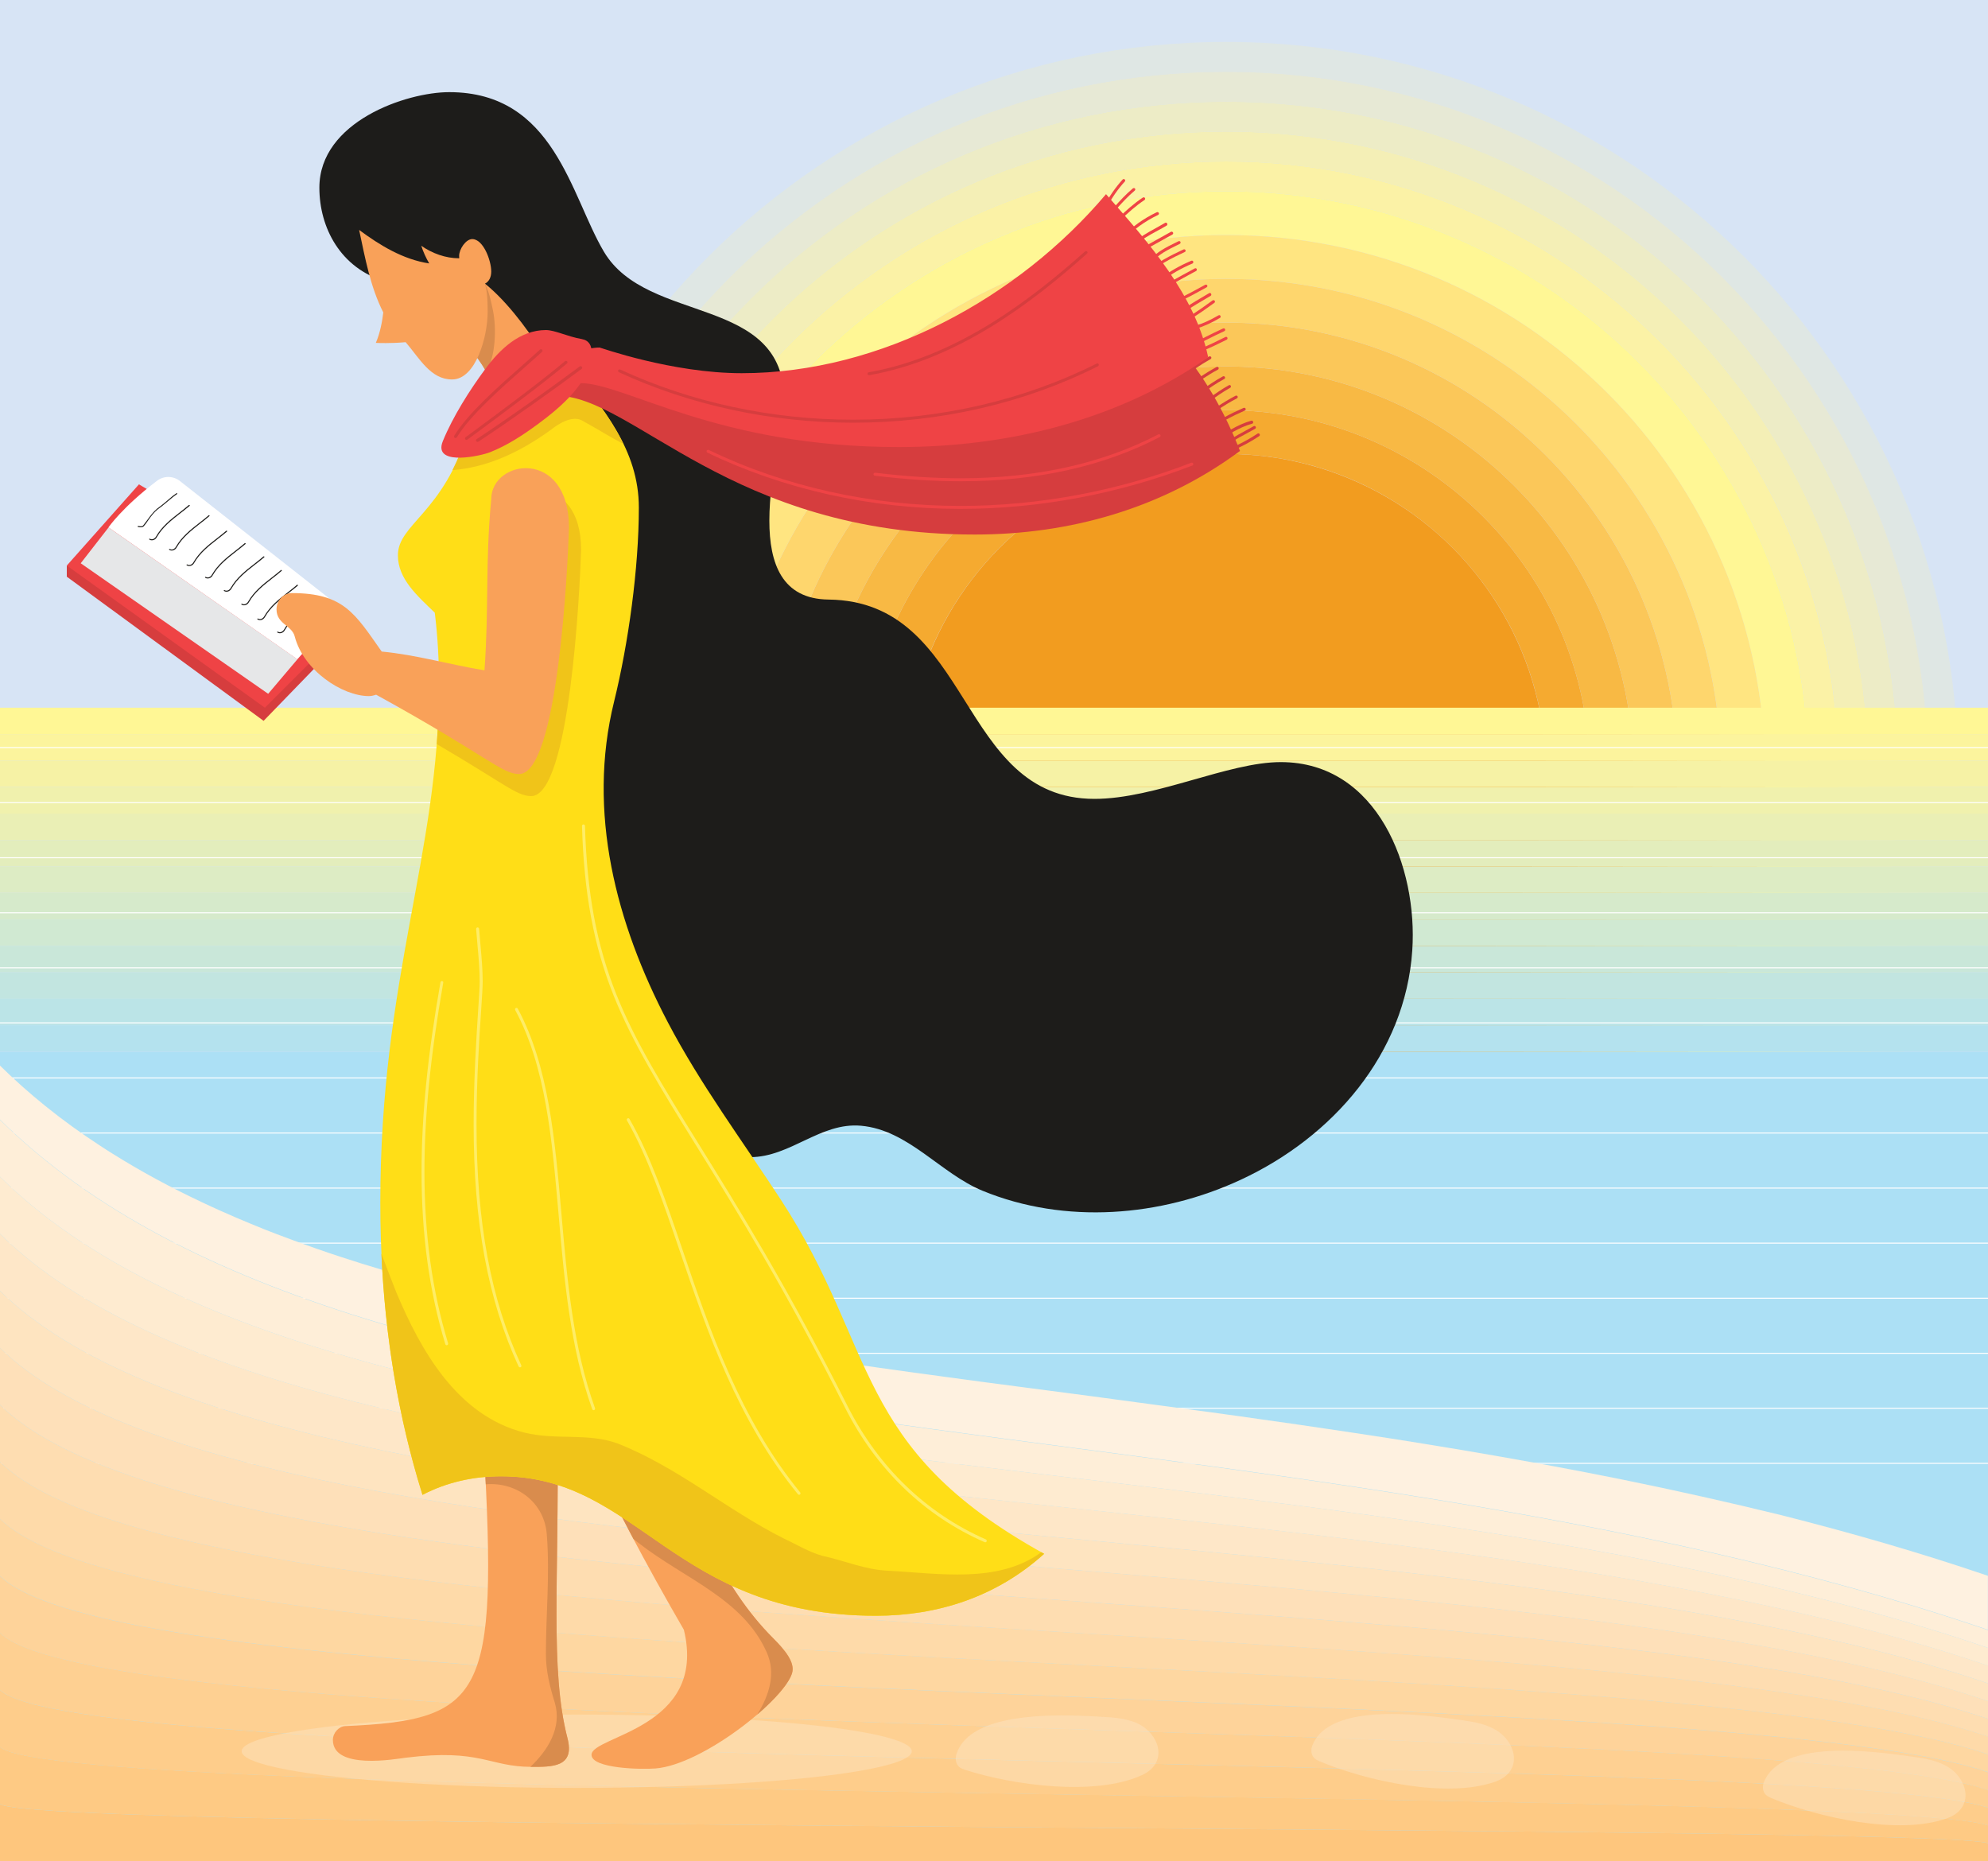 <?xml version="1.0" encoding="utf-8"?>
<!-- Generator: Adobe Illustrator 21.0.2, SVG Export Plug-In . SVG Version: 6.00 Build 0)  -->
<svg version="1.1" xmlns="http://www.w3.org/2000/svg" xmlns:xlink="http://www.w3.org/1999/xlink" x="0px" y="0px" width="2000px"
	 height="1872px" viewBox="0 0 2000 1872" enable-background="new 0 0 2000 1872" xml:space="preserve">
<g id="BG">
	<g>
		<g>
			<rect x="0" fill="#D7E4F5" width="2000" height="1872"/>
		</g>
		<g>
			<path fill="#D7E4F5" d="M1233.5,12.1C810.2,12.1,467,355.3,467,778.6s343.2,766.5,766.5,766.5S2000,1201.9,2000,778.6
				S1656.8,12.1,1233.5,12.1z M1233.5,1515.1c-406.7,0-736.4-329.7-736.4-736.4c0-406.7,329.7-736.4,736.4-736.4
				S1970,371.9,1970,778.6C1970,1185.3,1640.2,1515.1,1233.5,1515.1z"/>
			<path fill="#DFE7E4" d="M1233.5,42.2c-406.7,0-736.4,329.7-736.4,736.4c0,406.7,329.7,736.4,736.4,736.4S1970,1185.3,1970,778.6
				C1970,371.9,1640.2,42.2,1233.5,42.2z M1233.5,1485c-390.1,0-706.4-316.3-706.4-706.4c0-390.1,316.3-706.4,706.4-706.4
				s706.4,316.3,706.4,706.4C1939.9,1168.7,1623.6,1485,1233.5,1485z"/>
			<path fill="#E7E9D5" d="M527.1,778.6c0,390.1,316.3,706.4,706.4,706.4s706.4-316.3,706.4-706.4c0-390.1-316.3-706.4-706.4-706.4
				S527.1,388.5,527.1,778.6z M1909.9,778.6c0,373.5-302.8,676.3-676.3,676.3s-676.3-302.8-676.3-676.3S860,102.3,1233.5,102.3
				S1909.9,405.1,1909.9,778.6z"/>
			<path fill="#EDECC6" d="M557.2,778.6c0,373.5,302.8,676.3,676.3,676.3s676.3-302.8,676.3-676.3S1607,102.3,1233.5,102.3
				S557.2,405.1,557.2,778.6z M1879.8,778.6c0,356.9-289.4,646.3-646.3,646.3s-646.3-289.4-646.3-646.3s289.4-646.3,646.3-646.3
				S1879.8,421.7,1879.8,778.6z"/>
			<path fill="#F4EFB6" d="M587.2,778.6c0,356.9,289.4,646.3,646.3,646.3s646.3-289.4,646.3-646.3s-289.4-646.3-646.3-646.3
				S587.2,421.7,587.2,778.6z M1849.8,778.6c0,340.3-275.9,616.2-616.2,616.2S617.3,1119,617.3,778.6s275.9-616.2,616.2-616.2
				S1849.8,438.3,1849.8,778.6z"/>
			<path fill="#FBF2A6" d="M617.3,778.6c0,340.3,275.9,616.2,616.2,616.2s616.2-275.9,616.2-616.2s-275.9-616.2-616.2-616.2
				S617.3,438.3,617.3,778.6z M1819.7,778.6c0,323.7-262.4,586.2-586.2,586.2s-586.2-262.4-586.2-586.2s262.4-586.2,586.2-586.2
				S1819.7,454.9,1819.7,778.6z"/>
			<path fill="#FFF795" d="M647.3,778.6c0,323.7,262.4,586.2,586.2,586.2s586.2-262.4,586.2-586.2s-262.4-586.2-586.2-586.2
				S647.3,454.9,647.3,778.6z M1775.7,778.6c0,299.4-242.7,542.2-542.2,542.2S691.4,1078,691.4,778.6s242.7-542.2,542.2-542.2
				S1775.7,479.2,1775.7,778.6z"/>
			<path fill="#FFE581" d="M691.4,778.6c0,299.4,242.7,542.2,542.2,542.2s542.2-242.7,542.2-542.2s-242.7-542.2-542.2-542.2
				S691.4,479.2,691.4,778.6z M1731.6,778.6c0,275.1-223,498.1-498.1,498.1s-498.1-223-498.1-498.1s223-498.1,498.1-498.1
				S1731.6,503.5,1731.6,778.6z"/>
			<path fill="#FED66D" d="M735.4,778.6c0,275.1,223,498.1,498.1,498.1s498.1-223,498.1-498.1s-223-498.1-498.1-498.1
				S735.4,503.5,735.4,778.6z M1687.6,778.6c0,250.8-203.3,454.1-454.1,454.1s-454.1-203.3-454.1-454.1s203.3-454.1,454.1-454.1
				S1687.6,527.8,1687.6,778.6z"/>
			<path fill="#FBC759" d="M779.4,778.6c0,250.8,203.3,454.1,454.1,454.1s454.1-203.3,454.1-454.1s-203.3-454.1-454.1-454.1
				S779.4,527.8,779.4,778.6z M1643.5,778.6c0,226.5-183.6,410-410,410s-410-183.6-410-410s183.6-410,410-410
				S1643.5,552.2,1643.5,778.6z"/>
			<path fill="#F8B944" d="M823.5,778.6c0,226.5,183.6,410,410,410s410-183.6,410-410s-183.6-410-410-410S823.5,552.2,823.5,778.6z
				 M1599.5,778.6c0,202.1-163.9,366-366,366s-366-163.9-366-366s163.9-366,366-366S1599.5,576.5,1599.5,778.6z"/>
			<path fill="#F5AA30" d="M867.5,778.6c0,202.1,163.9,366,366,366s366-163.9,366-366s-163.9-366-366-366S867.5,576.5,867.5,778.6z
				 M1555.5,778.6c0,177.8-144.1,322-322,322s-322-144.1-322-322s144.1-322,322-322S1555.5,600.8,1555.5,778.6z"/>
			<circle fill="#F29C1F" cx="1233.5" cy="778.6" r="322"/>
		</g>
		<g>
			<rect x="0" y="711.9" fill="#FFF795" width="2000" height="26.6"/>
			<polygon fill="#FCF49D" points="0,752 0,765.1 2000,765.1 2000,752 2000,738.5 0,738.5 			"/>
			<rect x="0" y="765.1" fill="#F6F2A5" width="2000" height="26.6"/>
			<rect x="0" y="791.8" fill="#F0F1AD" width="2000" height="26.6"/>
			<polygon fill="#EAEFB5" points="0,838.2 0,845 2000,845 2000,838.2 2000,818.4 0,818.4 			"/>
			<rect x="0" y="845" fill="#E3EDBC" width="2000" height="26.6"/>
			<rect x="0" y="871.6" fill="#DDECC4" width="2000" height="26.6"/>
			<polygon fill="#D6EACB" points="0,924.3 0,924.9 2000,924.9 2000,924.3 2000,898.2 0,898.2 			"/>
			<rect x="0" y="924.9" fill="#D0E9D2" width="2000" height="26.6"/>
			<rect x="0" y="951.5" fill="#C9E7D9" width="2000" height="26.6"/>
			<rect x="0" y="978.1" fill="#C2E5E0" width="2000" height="26.6"/>
			<polygon fill="#BBE4E7" points="0,1010.5 0,1031.3 2000,1031.3 2000,1010.5 2000,1004.7 0,1004.7 			"/>
			<rect x="0" y="1031.3" fill="#B4E2EE" width="2000" height="26.6"/>
			<polygon fill="#ACE0F5" points="0,1096.6 0,1182.8 0,1268.9 0,1355.1 0,1441.2 0,1527.4 0,1613.5 0,1699.7 0,1785.8 0,1872 
				2000,1872 2000,1785.8 2000,1699.7 2000,1613.5 2000,1527.4 2000,1441.2 2000,1355.1 2000,1268.9 2000,1182.8 2000,1096.6 
				2000,1058 0,1058 			"/>
		</g>
		<g>
			<rect x="0" y="751.5" fill="#FFFFFF" width="2000" height="1"/>
			<rect x="0" y="806.9" fill="#FFFFFF" width="2000" height="1"/>
			<rect x="0" y="862.3" fill="#FFFFFF" width="2000" height="1"/>
			<rect x="0" y="917.7" fill="#FFFFFF" width="2000" height="1"/>
			<rect x="0" y="973" fill="#FFFFFF" width="2000" height="1"/>
			<rect x="0" y="1028.4" fill="#FFFFFF" width="2000" height="1"/>
			<rect x="0" y="1083.8" fill="#FFFFFF" width="2000" height="1"/>
			<rect x="0" y="1139.2" fill="#FFFFFF" width="2000" height="1"/>
			<rect x="0" y="1194.6" fill="#FFFFFF" width="2000" height="1"/>
			<rect x="0" y="1250" fill="#FFFFFF" width="2000" height="1"/>
			<rect x="0" y="1305.4" fill="#FFFFFF" width="2000" height="1"/>
			<rect x="0" y="1360.8" fill="#FFFFFF" width="2000" height="1"/>
			<rect x="0" y="1416.1" fill="#FFFFFF" width="2000" height="1"/>
			<rect x="0" y="1471.5" fill="#FFFFFF" width="2000" height="1"/>
		</g>
		<g>
			<path fill="#FEC67D" d="M0,1872h2000v-17.9c-55.7-19-1971.5-11.3-2000-39.5V1872z"/>
			<path fill="#FECA84" d="M0,1814.6c28.5,28.2,1944.3,20.5,2000,39.5v-17.9c-111.4-38-1943.1-22.6-2000-79V1814.6z"/>
			<path fill="#FECD8B" d="M0,1757.3c56.9,56.4,1888.6,41,2000,79v-17.9c-167.1-57-1914.6-33.9-2000-118.5V1757.3z"/>
			<path fill="#FED092" d="M0,1699.9c85.4,84.5,1832.9,61.5,2000,118.5c0,0,0,0,0,0v-17.9c-222.8-75.9-1886.2-45.2-2000-158V1699.9z
				"/>
			<path fill="#FED39A" d="M0,1642.6c113.8,112.7,1777.2,82,2000,158v-17.9c-278.5-94.9-1857.7-56.5-2000-197.4V1642.6z"/>
			<path fill="#FED7A1" d="M0,1585.2c142.3,140.9,1721.5,102.5,2000,197.4v-17.9c-334.2-113.9-1829.3-67.9-2000-236.9V1585.2z"/>
			<path fill="#FEDAA9" d="M0,1527.8c170.7,169.1,1665.8,123,2000,236.9v-17.9C1610.1,1614,199.2,1667.7,0,1470.5V1527.8z"/>
			<path fill="#FEDDB1" d="M868.3,1373.7c5.3,0.8,10.6,1.5,15.9,2.3C878.9,1375.2,873.6,1374.4,868.3,1373.7z"/>
			<path fill="#FEDDB1" d="M867.2,1373.5c0.4,0.1,0.8,0.1,1.1,0.2c-5.2-0.7-10.5-1.5-15.7-2.2
				C857.5,1372.1,862.3,1372.8,867.2,1373.5z"/>
			<path fill="#FEDDB1" d="M817.6,1366.3c5.2,0.8,10.4,1.5,15.6,2.3C828,1367.9,822.8,1367.1,817.6,1366.3z"/>
			<path fill="#FEDDB1" d="M816.4,1366.2c0.4,0.1,0.8,0.1,1.3,0.2c-5.2-0.8-10.4-1.5-15.5-2.3
				C806.9,1364.7,811.6,1365.4,816.4,1366.2z"/>
			<path fill="#FEDDB1" d="M716.8,1350.6c-7.1-1.2-14.2-2.4-21.2-3.6c1.6,0.3,3.3,0.6,4.9,0.8
				C705.9,1348.7,711.3,1349.7,716.8,1350.6z"/>
			<path fill="#FEDDB1" d="M691.7,1346.3c-7-1.2-13.9-2.4-20.8-3.6C677.8,1343.9,684.8,1345.1,691.7,1346.3z"/>
			<path fill="#FEDDB1" d="M695.6,1347c-1.3-0.2-2.6-0.4-3.8-0.7C693,1346.5,694.3,1346.8,695.6,1347z"/>
			<path fill="#FEDDB1" d="M1217.9,1420.7c-6-0.8-11.9-1.6-17.9-2.4c-6-0.8-11.9-1.6-17.9-2.4
				C1194.1,1417.5,1206,1419.1,1217.9,1420.7z"/>
			<path fill="#FEDDB1" d="M1521.5,1467.4c-5.1-0.9-10.2-1.8-15.3-2.7c-6-1-12-2.1-18-3.1
				C1499.3,1463.5,1510.4,1465.4,1521.5,1467.4z"/>
			<path fill="#FEDDB1" d="M1343.8,1438.6c-10.9-1.6-21.8-3.2-32.6-4.8C1322,1435.4,1332.9,1437,1343.8,1438.6z"/>
			<path fill="#FEDDB1" d="M1289.8,1430.7c7.1,1,14.3,2,21.4,3.1c-1.1-0.2-2.3-0.3-3.4-0.5
				C1301.8,1432.5,1295.8,1431.6,1289.8,1430.7z"/>
			<path fill="#FEDDB1" d="M0,1470.5c199.2,197.3,1610.1,143.5,2000,276.4V1729c-445.6-151.9-1772.4-90.5-2000-315.9V1470.5z"/>
			<path fill="#FEDDB1" d="M742.3,1354.7c-1.3-0.2-2.7-0.4-4-0.6C739.7,1354.3,741,1354.5,742.3,1354.7z"/>
			<path fill="#FEDDB1" d="M742.3,1354.7c7.1,1.1,14.2,2.3,21.3,3.4C756.5,1357,749.4,1355.9,742.3,1354.7z"/>
			<path fill="#FEDDB1" d="M733.2,1353.2c1.7,0.3,3.4,0.6,5.2,0.8c-7.2-1.2-14.4-2.3-21.6-3.5
				C722.3,1351.5,727.7,1352.4,733.2,1353.2z"/>
			<path fill="#FEDDB1" d="M933.4,1382.8c-9.9-1.4-19.8-2.7-29.7-4.1c4.9,0.7,9.9,1.4,14.8,2
				C923.5,1381.4,928.4,1382.1,933.4,1382.8z"/>
			<path fill="#FEDDB1" d="M1022.8,1394.7c-11.7-1.5-23.3-3.1-35-4.6C999.5,1391.6,1011.1,1393.2,1022.8,1394.7z"/>
			<path fill="#FEDDB1" d="M1128.7,1408.7c-5.9-0.8-11.8-1.6-17.8-2.4c-5.2-0.7-10.4-1.4-15.6-2.1
				C1106.4,1405.8,1117.6,1407.2,1128.7,1408.7z"/>
			<path fill="#FEDDB1" d="M1182.2,1415.9c-6-0.8-11.9-1.6-17.8-2.4c-5.9-0.8-11.9-1.6-17.8-2.4
				C1158.4,1412.7,1170.3,1414.3,1182.2,1415.9z"/>
			<path fill="#FEDDB1" d="M113.4,1160.8c-4.4-2.7-8.7-5.5-13.1-8.4C104.7,1155.3,109,1158.1,113.4,1160.8z"/>
			<path fill="#FEDDB1" d="M246.4,1228.8c-5.5-2.3-10.9-4.6-16.2-6.9C235.6,1224.2,241,1226.5,246.4,1228.8z"/>
			<path fill="#FEDDB1" d="M545.6,1318.3c9.1,2,18.3,3.9,27.6,5.8C563.9,1322.2,554.8,1320.3,545.6,1318.3z"/>
			<path fill="#FEDDB1" d="M768.8,1358.9c9.4,1.5,18.8,2.9,28.2,4.3C787.6,1361.8,778.2,1360.4,768.8,1358.9z"/>
			<path fill="#FEDDB1" d="M456.1,1297.3c12.3,3.1,24.6,6.2,37.1,9.2C480.8,1303.5,468.4,1300.4,456.1,1297.3z"/>
			<path fill="#FEDDB1" d="M277.7,1241.3c5.4,2.1,10.8,4.1,16.3,6.1C288.6,1245.4,283.1,1243.4,277.7,1241.3z"/>
			<path fill="#FEDDB1" d="M203.5,1209.7c6.2,2.9,12.4,5.8,18.7,8.6C215.9,1215.5,209.7,1212.6,203.5,1209.7z"/>
			<path fill="#FEDDB1" d="M362.4,1270.7c-6.3-2-12.5-4-18.7-6C349.8,1266.8,356.1,1268.7,362.4,1270.7z"/>
			<path fill="#FEDDB1" d="M413,1285.7c11.7,3.3,23.6,6.5,35.6,9.6C436.6,1292.2,424.7,1289,413,1285.7z"/>
			<path fill="#FEDDB1" d="M591.9,1327.9c13.6,2.7,27.4,5.4,41.2,8C619.2,1333.3,605.5,1330.6,591.9,1327.9z"/>
			<path fill="#FEE0B9" d="M0,1413.1c227.6,225.4,1554.4,164,2000,315.9v-17.9C1498.7,1540.3,256.1,1609.4,0,1355.8V1413.1z"/>
			<path fill="#FEE4C0" d="M0,1355.8c256.1,253.6,1498.7,184.5,2000,355.4v-17.9C1443,1503.4,284.5,1580.2,0,1298.4V1355.8z"/>
			<path fill="#FEE7C8" d="M0,1298.4c284.5,281.8,1443,205,2000,394.9v-17.9C1387.3,1466.6,313,1551,0,1241.1V1298.4z"/>
			<path fill="#FEEBD0" d="M1521.6,1467.4c6.9,1.2,13.8,2.5,20.6,3.7C1535.4,1469.8,1528.5,1468.6,1521.6,1467.4z"/>
			<path fill="#FEEBD0" d="M1506.2,1464.7c5.1,0.9,10.3,1.8,15.4,2.7c0,0,0,0-0.1,0C1516.4,1466.5,1511.3,1465.6,1506.2,1464.7z"/>
			<path fill="#FEEBD0" d="M1253.8,1425.7c7.9,1.1,15.8,2.2,23.7,3.3c-1.9-0.3-3.8-0.5-5.8-0.8
				C1265.8,1427.3,1259.8,1426.5,1253.8,1425.7z"/>
			<path fill="#FEEBD0" d="M1307.8,1433.3c-6-0.9-12-1.7-18-2.6c-2-0.3-4-0.6-6-0.8C1291.8,1431,1299.8,1432.2,1307.8,1433.3z"/>
			<path fill="#FEEBD0" d="M1283.8,1429.9c-2.1-0.3-4.2-0.6-6.3-0.9C1279.6,1429.3,1281.7,1429.6,1283.8,1429.9z"/>
			<path fill="#FEEBD0" d="M1892.7,1551.6c-2.2-0.6-4.4-1.3-6.5-1.9C1888.4,1550.4,1890.5,1551,1892.7,1551.6z"/>
			<path fill="#FEEBD0" d="M1912.2,1557.4c-2.2-0.6-4.3-1.3-6.5-1.9C1907.9,1556.1,1910,1556.7,1912.2,1557.4z"/>
			<path fill="#FEEBD0" d="M1905.7,1555.4c-2.2-0.6-4.3-1.3-6.5-1.9C1901.4,1554.2,1903.5,1554.8,1905.7,1555.4z"/>
			<path fill="#FEEBD0" d="M1935.8,1564.6c-6.4-2-12.9-3.9-19.3-5.9C1923,1560.6,1929.4,1562.6,1935.8,1564.6z"/>
			<path fill="#FEEBD0" d="M1899.2,1553.5c-2.2-0.6-4.3-1.3-6.5-1.9C1894.9,1552.3,1897,1552.9,1899.2,1553.5z"/>
			<path fill="#FEEBD0" d="M1980.9,1579c6.4,2.1,12.8,4.2,19.1,6.4C1993.6,1583.2,1987.3,1581.1,1980.9,1579z"/>
			<path fill="#FEEBD0" d="M1980.9,1579c-1.2-0.4-2.4-0.8-3.6-1.2C1978.5,1578.2,1979.7,1578.6,1980.9,1579z"/>
			<path fill="#FEEBD0" d="M1936,1564.6c0,0-0.1,0-0.1,0C1935.9,1564.6,1935.9,1564.6,1936,1564.6z"/>
			<path fill="#FEEBD0" d="M1977.3,1577.8c-6.2-2-12.3-4-18.5-6C1965,1573.8,1971.1,1575.8,1977.3,1577.8z"/>
			<path fill="#FEEBD0" d="M1958.8,1571.8c-1.2-0.4-2.4-0.8-3.6-1.1C1956.4,1571,1957.6,1571.4,1958.8,1571.8z"/>
			<path fill="#FEEBD0" d="M1955.2,1570.6c-6.4-2-12.8-4.1-19.2-6C1942.4,1566.6,1948.8,1568.6,1955.2,1570.6z"/>
			<path fill="#FEEBD0" d="M1844.9,1538.2c-0.1,0-0.2-0.1-0.3-0.1C1844.8,1538.2,1844.9,1538.2,1844.9,1538.2z"/>
			<path fill="#FEEBD0" d="M1807.9,1528.5c-5.3-1.4-10.5-2.7-15.8-4C1797.4,1525.8,1802.7,1527.1,1807.9,1528.5z"/>
			<path fill="#FEEBD0" d="M1824.3,1532.7c-3.9-1-7.7-2-11.6-3C1816.6,1530.7,1820.4,1531.7,1824.3,1532.7z"/>
			<path fill="#FEEBD0" d="M1812.7,1529.7c-1.6-0.4-3.2-0.8-4.8-1.2C1809.5,1528.9,1811.1,1529.3,1812.7,1529.7z"/>
			<path fill="#FEEBD0" d="M1912.2,1557.4c1.4,0.4,2.9,0.9,4.3,1.3c-0.7-0.2-1.4-0.4-2.2-0.7
				C1913.6,1557.8,1912.9,1557.6,1912.2,1557.4z"/>
			<path fill="#FEEBD0" d="M1860.5,1542.5c2.1,0.6,4.1,1.1,6.2,1.7c-1.5-0.4-2.9-0.8-4.4-1.2
				C1861.7,1542.8,1861.1,1542.7,1860.5,1542.5z"/>
			<path fill="#FEEBD0" d="M1829.1,1534c-1.6-0.4-3.2-0.8-4.8-1.3C1825.9,1533.1,1827.5,1533.6,1829.1,1534z"/>
			<path fill="#FEEBD0" d="M1873.1,1546c-2.1-0.6-4.3-1.2-6.4-1.8C1868.8,1544.8,1871,1545.4,1873.1,1546z"/>
			<path fill="#FEEBD0" d="M1886.2,1549.7c-2.1-0.6-4.3-1.2-6.4-1.8C1881.9,1548.5,1884,1549.1,1886.2,1549.7z"/>
			<path fill="#FEEBD0" d="M1879.7,1547.9c-2.2-0.6-4.4-1.3-6.6-1.9C1875.3,1546.6,1877.5,1547.3,1879.7,1547.9z"/>
			<path fill="#FEEBD0" d="M1860.5,1542.5c-5.2-1.4-10.4-2.9-15.5-4.3C1850.1,1539.6,1855.3,1541.1,1860.5,1542.5z"/>
			<path fill="#FEEBD0" d="M1844.7,1538.1c-5.2-1.4-10.4-2.8-15.6-4.2C1834.3,1535.4,1839.5,1536.7,1844.7,1538.1z"/>
			<path fill="#FEEBD0" d="M918.5,1380.7c-4.9-0.7-9.9-1.4-14.8-2c-6.5-0.9-13-1.8-19.5-2.7C895.6,1377.5,907.1,1379.1,918.5,1380.7
				z"/>
			<path fill="#FEEBD0" d="M0,1241.1c313,310,1387.3,225.5,2000,434.4v-17.9C1331.6,1429.7,341.4,1521.8,0,1183.7V1241.1z"/>
			<path fill="#FEEBD0" d="M1200,1418.3c-6-0.8-11.9-1.6-17.9-2.4c-6-0.8-11.9-1.6-17.8-2.4
				C1176.2,1415.1,1188.1,1416.7,1200,1418.3z"/>
			<path fill="#FEEBD0" d="M1253.8,1425.7c-12-1.7-23.9-3.3-35.9-5C1229.9,1422.4,1241.8,1424,1253.8,1425.7z"/>
			<path fill="#FEEBD0" d="M1632.1,1488.3c-23.9-4.8-47.8-9.5-71.8-13.9C1584.2,1478.8,1608.2,1483.5,1632.1,1488.3z"/>
			<path fill="#FEEBD0" d="M1506.2,1464.7c-6-1-12-2.1-18-3.1c-6-1-12-2-18-3.1C1482.2,1460.5,1494.2,1462.6,1506.2,1464.7z"/>
			<path fill="#FEEBD0" d="M1716.4,1506.4c-2.7-0.6-5.3-1.2-8-1.8C1711.1,1505.2,1713.7,1505.8,1716.4,1506.4z"/>
			<path fill="#FEEBD0" d="M1754.4,1515.2c-2.4-0.6-4.9-1.1-7.3-1.7C1749.5,1514.1,1751.9,1514.6,1754.4,1515.2z"/>
			<path fill="#FEEBD0" d="M1735.4,1510.7c-2.6-0.6-5.2-1.2-7.8-1.8C1730.2,1509.5,1732.8,1510.1,1735.4,1510.7z"/>
			<path fill="#FEEBD0" d="M1747.1,1513.5c-3.9-0.9-7.8-1.8-11.7-2.7C1739.3,1511.6,1743.2,1512.6,1747.1,1513.5z"/>
			<path fill="#FEEBD0" d="M1767.2,1518.3c-4.3-1-8.6-2.1-12.9-3.1C1758.7,1516.2,1762.9,1517.3,1767.2,1518.3z"/>
			<path fill="#FEEBD0" d="M1773.3,1519.8c6.3,1.5,12.6,3.1,18.9,4.7C1785.9,1522.9,1779.6,1521.3,1773.3,1519.8z"/>
			<path fill="#FEEBD0" d="M1773.3,1519.8c-2-0.5-4-1-6.1-1.5C1769.2,1518.8,1771.3,1519.3,1773.3,1519.8z"/>
			<path fill="#FEEBD0" d="M1681.2,1498.6c-5.9-1.3-11.9-2.6-17.9-3.8C1669.3,1496,1675.2,1497.3,1681.2,1498.6z"/>
			<path fill="#FEEBD0" d="M1681.2,1498.6c2.7,0.6,5.5,1.2,8.2,1.8c-1.2-0.3-2.4-0.5-3.7-0.8
				C1684.2,1499.2,1682.7,1498.9,1681.2,1498.6z"/>
			<path fill="#FEEBD0" d="M1716.4,1506.4c3.7,0.8,7.5,1.7,11.2,2.6c-2.1-0.5-4.2-1-6.3-1.5
				C1719.7,1507.1,1718,1506.8,1716.4,1506.4z"/>
			<path fill="#FEEBD0" d="M1708.4,1504.6c-3.8-0.8-7.5-1.7-11.3-2.5C1700.9,1502.9,1704.7,1503.7,1708.4,1504.6z"/>
			<path fill="#FEEBD0" d="M1656.2,1493.3c-8-1.7-16.1-3.3-24.2-5C1640.1,1489.9,1648.2,1491.6,1656.2,1493.3z"/>
			<path fill="#FEEBD0" d="M1663.3,1494.8c-2.4-0.5-4.7-1-7.1-1.5C1658.6,1493.8,1660.9,1494.3,1663.3,1494.8z"/>
			<path fill="#FEEBD0" d="M1697.1,1502.1c-2.6-0.6-5.2-1.1-7.7-1.7C1692,1500.9,1694.5,1501.5,1697.1,1502.1z"/>
			<path fill="#FEEBD0" d="M1446,1454.5c-2-0.3-4-0.7-6-1C1442,1453.9,1444,1454.2,1446,1454.5z"/>
			<path fill="#FEEBD0" d="M1446,1454.5c8,1.3,16.1,2.6,24.1,4C1462.1,1457.2,1454,1455.8,1446,1454.5z"/>
			<path fill="#FEEBD0" d="M1416,1449.7c8,1.3,16,2.6,24,3.9c-14-2.3-28-4.5-42.1-6.7C1403.9,1447.8,1410,1448.7,1416,1449.7z"/>
			<path fill="#FEEBD0" d="M1057.9,1399.4c-11.7-1.5-23.5-3.1-35.1-4.6C1034.5,1396.3,1046.2,1397.8,1057.9,1399.4z"/>
			<path fill="#FEEED8" d="M0,1183.7c341.4,338.1,1331.6,246,2000,473.9v-17.9c-724.1-246.8-1630.1-147-2000-513.3V1183.7z"/>
			<path fill="#FEF1E0" d="M1632.1,1488.3c-23.9-4.8-47.8-9.5-71.8-13.9c-6-1.1-12-2.2-18-3.3c-12-2.2-24-4.3-36-6.4
				c-12-2.1-24-4.1-36.1-6.2c-24.1-4-48.1-7.9-72.2-11.7c-12-1.9-24.1-3.7-36.1-5.5c-6-0.9-12-1.8-18-2.7c-12-1.8-24-3.5-36-5.3
				c-18-2.6-36-5.2-54-7.7c-12-1.7-23.9-3.3-35.9-5c-6-0.8-11.9-1.6-17.9-2.4c-11.9-1.6-23.8-3.2-35.7-4.8
				c-5.9-0.8-11.9-1.6-17.8-2.4c-5.9-0.8-11.9-1.6-17.8-2.4c-5.9-0.8-11.8-1.6-17.8-2.4c-5.2-0.7-10.4-1.4-15.6-2.1
				c-12.5-1.6-25-3.3-37.4-4.9c-11.7-1.5-23.5-3.1-35.1-4.6c-11.7-1.5-23.3-3.1-35-4.6c-11.6-1.6-23.2-3.1-34.8-4.7
				c-6.6-0.9-13.1-1.8-19.7-2.7c-5-0.7-9.9-1.4-14.9-2c-11.5-1.6-22.9-3.2-34.3-4.8c-10.6-1.5-21.1-3-31.6-4.5
				c-6.5-0.9-12.9-1.9-19.4-2.8c-10.4-1.5-20.8-3.1-31.1-4.6c-1.7-0.3-3.4-0.5-5.1-0.8c-9.4-1.4-18.9-2.9-28.2-4.3
				c-1.7-0.3-3.5-0.5-5.2-0.8c-15.7-2.5-31.3-5-46.8-7.5c-15.4-2.6-30.7-5.2-45.9-7.8c-12.7-2.2-25.3-4.5-37.8-6.9
				c-13.9-2.6-27.6-5.2-41.2-8c-6.2-1.2-12.5-2.5-18.7-3.8c-9.2-1.9-18.4-3.8-27.6-5.8c-17.7-3.8-35.1-7.8-52.3-11.9
				c-12.5-3-24.9-6-37.1-9.2c-2.5-0.6-5-1.3-7.6-1.9c-12-3.1-23.8-6.3-35.6-9.6c-17.1-4.8-34-9.8-50.6-15c-6.3-2-12.5-4-18.7-6
				c-16.9-5.5-33.4-11.3-49.6-17.3c-5.5-2-10.9-4.1-16.3-6.1c-7.8-3-15.5-6-23.1-9.2c-11-4.5-21.8-9.1-32.5-13.9
				c-6.3-2.8-12.5-5.7-18.7-8.6c-31.7-14.9-61.8-31.2-90.1-48.9c-4.4-2.7-8.7-5.5-13.1-8.4c-19.1-12.5-37.3-25.6-54.6-39.6
				c-16-12.9-31.3-26.5-45.8-40.8v54.3c369.9,366.3,1275.9,266.5,2000,513.3v-54.3c-67.9-23.1-137.4-43.2-207.9-61
				C1739.3,1511.2,1685.8,1499.2,1632.1,1488.3z"/>
		</g>
		<g>
			<g opacity="0.44">
				<ellipse fill="#FDE5C6" cx="580.2" cy="1761.6" rx="337.1" ry="36.9"/>
			</g>
			<g opacity="0.44">
				<path fill="#FDE5C6" d="M1111,1727.1c-7-0.4-16.3-1-26.8-1.3c-44.1-1.3-110.3,1.7-122,38.7c-1.4,4.4-0.8,9.8,2.7,12.8
					c1.7,1.5,3.9,2.3,6,3c48,15.5,131,26.9,178,5.3c27.7-12.7,17.3-43.2-6.8-53C1132.2,1728.7,1121.5,1727.7,1111,1727.1z"/>
			</g>
			<g opacity="0.44">
				<path fill="#FDE5C6" d="M1471.9,1730.5c-6.9-1-16.1-2.3-26.6-3.5c-43.8-5-110-7.6-124.9,28.3c-1.8,4.3-1.6,9.7,1.6,13
					c1.6,1.6,3.7,2.6,5.7,3.5c46.5,19.5,128.3,37.8,176.9,20.3c28.7-10.4,20.9-41.6-2.3-53.3
					C1492.9,1733.9,1482.4,1732,1471.9,1730.5z"/>
			</g>
			<g opacity="0.44">
				<path fill="#FDE5C6" d="M1926.2,1767.4c-6.9-1-16.1-2.3-26.6-3.5c-43.8-5-110-7.6-124.9,28.3c-1.8,4.3-1.6,9.7,1.6,13
					c1.6,1.6,3.7,2.6,5.7,3.5c46.5,19.5,128.3,37.8,176.9,20.3c28.7-10.4,20.9-41.6-2.3-53.3
					C1947.3,1770.8,1936.7,1768.9,1926.2,1767.4z"/>
			</g>
		</g>
	</g>
</g>
<g id="bookworm">
	<g>
		<g>
			<g>
				<path fill="#1D1C1A" d="M514.5,767.2c0,272.1,173.8,396.8,240.1,396.8c40.7,0,70.6-35.3,111.7-31.6c47.7,4.3,79.8,48,122.2,65.4
					c83,34.1,179.3,26.3,259.8-11.1c92.4-42.9,165.5-126.5,172.5-230.7c5.6-83-34.7-189.4-132.3-189.4c-52.9,0-126.3,37-187.4,37
					c-138.2,0-122-198.9-267.6-200.5c-46.8-0.5-59.5-36.3-59.5-79.3c0-48.3,15.1-98.7,15.1-120.5c0-107.7-137.7-76-181.6-150.2
					C574,196.6,557.8,92.7,451.9,92.7c-43.1,0-130.6,29.6-130.6,96.1c0,40.3,21.3,81,66.1,94.2C532,325.6,538.4,448,519.7,578.7
					C510.7,641.9,514.5,708,514.5,767.2z"/>
			</g>
		</g>
		<g>
			<g>
				<path fill="#1D1C1A" d="M927.3,1061c0.3-1,0.4-2,0.5-3C927.7,1059,927.5,1060,927.3,1061z"/>
			</g>
		</g>
		<g>
			<g>
				<path fill="#F9A159" d="M472,350.4c12.5,12.9,21.7,29.9,27.2,47.1c14.3-15.7,30-29.9,45.1-44.7c-14.9-23.8-37.5-53.5-59.8-70.1
					C481.8,301.9,476.5,331.3,472,350.4z"/>
			</g>
		</g>
		<g>
			<g>
				<path fill="#D98C4D" d="M484.5,282.6c-2.8,19.3-8,48.7-12.5,67.8c6.8,7,12.5,15.1,17.3,23.8c9.4-16.1,10.2-44.1,6.7-61.6
					c-3.4-17.1-5.8-22.6-8.2-27.3c0,0,0.1-0.1,0.1-0.1C486.8,284.4,485.7,283.5,484.5,282.6z"/>
			</g>
		</g>
		<g>
			<g>
				<path fill="#F9A159" d="M494.2,273.1c0-11.1-8-32.6-19.1-32.6c-6.5,0-13.2,10.2-13.2,16.9c0,0.8,0,1.6,0.1,2.4
					c-0.1,0-0.1,0-0.2,0c-13.5,0-27-4.9-38-12.6c2,6.2,4.7,12.1,8,17.8c-26.3-4-49.4-18.1-70.5-33.7c6,28.2,11.3,57.4,24.3,83
					c-1,8.5-3.1,20.5-7.5,30.6c3.1,0.2,6.7,0.2,10.4,0.2c3.8,0,12.5-0.2,19.6-0.9c14.3,16.7,25.2,37.5,46.7,37.5
					c24,0,35.8-43.2,35.8-67.9c0-17.4-1.3-23.3-2.8-28.4C491.7,283.4,494.2,279.3,494.2,273.1z"/>
			</g>
		</g>
		<g>
			<g>
				<path fill="#F9A159" d="M595.1,1765.2c0,13.9,50.5,14.9,64.5,13.7c47.5-3.9,129.7-69.3,137.3-96.1c2.9-10.4-6.6-22.4-19-34.8
					c-53.2-53.2-76.3-121.6-108.9-185l-82-16.9c28,62.2,63,127.7,101,193.3C712.1,1738.8,595.1,1745.9,595.1,1765.2z"/>
			</g>
		</g>
		<g>
			<g>
				<path fill="#D98C4D" d="M796.9,1682.8c2.9-10.4-6.6-22.4-19-34.8c-53.2-53.2-76.3-121.6-108.9-185l-82-16.9
					c15,33.2,31.9,67.4,50.3,102c1.6,1.3,3.3,2.6,5,3.9c46,36,105,56,129,110c9.6,21.2,2.6,43.2-9.5,62.7
					C780.3,1708.8,794,1693,796.9,1682.8z"/>
			</g>
		</g>
		<g>
			<g>
				<path fill="#F9A159" d="M347.3,1736.3c-6.5,0.3-12.4,6.8-12.4,13.9c0,30.5,63,19.2,73.3,17.9c75.4-9.4,83.9,9.2,126.3,9.2
					c21,0,44,0.5,36.4-28.8c-17.9-69.4-8.2-160.9-10.1-303.9l-74,11.6C500.8,1706.7,486.9,1730.2,347.3,1736.3z"/>
			</g>
		</g>
		<g>
			<g>
				<path fill="#D98C4D" d="M533.6,1777.3c0.3,0,0.6,0,0.9,0c21,0,44,0.5,36.4-28.8c-17.9-69.4-8.2-160.9-10.1-303.9l-74,11.6
					c0.7,12.9,1.4,25.2,1.9,36.9c31.2-2.7,59.7,18.5,61.5,51.8c3,40-1,79-1,119c0,17,4,33,9,49
					C565.5,1738,551.1,1760.7,533.6,1777.3z"/>
			</g>
		</g>
		<g>
			<g>
				<path fill="#FFDE17" d="M425.1,1503.7c24.4-12.8,51.6-18.7,79-18.7c138.7,0,173.3,140.3,377.3,140.3
					c61.6,0,120.8-18.7,169.1-62.3c-193.5-106.8-166.8-206.1-265-356.3c-38.6-59.1-80.9-115.9-113.7-178.5
					c-52-99.2-81.5-211.3-54-322.5c14.4-58.5,24.9-134.3,24.9-195.1c0-58-35.7-99.9-73.1-146c-34.4,30.4-71.6,60.3-116.1,74.5
					l17.3-4.7c-24.8,81.8-70.5,92.7-70.5,124.2c0,23.8,19.6,40.8,37.1,57.7c3,24.5,4.3,48.9,4.3,73.1c0,169.6-59.1,294.9-59.1,520.5
					C382.6,1309.9,395.3,1408.6,425.1,1503.7z"/>
			</g>
		</g>
		<g>
			<g>
				<path fill="#F0C419" d="M553.3,433c10-8,24-16,34-9c13.1,7.1,26.3,15.5,39.9,22.6c-13.9-28.7-35.5-54.7-57.8-82.1
					c-34.4,30.4-71.6,60.3-116.1,74.5l17.3-4.7c-4.6,15.1-9.9,27.7-15.4,38.6C490.3,470.2,523.2,454.7,553.3,433z"/>
			</g>
		</g>
		<g>
			<g>
				<path fill="#F0C419" d="M893.3,1580c-23-1-43-10-66-15c-14-4-25-11-38-17c-58-29-107-72-168-96c-30-11-62-3-94-11
					c-67-17-104-82-129-142c-5-12.9-10-25.4-14.6-37.9c3.7,82.5,16.7,163.8,41.3,242.6c24.4-12.8,51.6-18.7,79-18.7
					c138.7,0,173.3,140.3,377.3,140.3c61.6,0,120.8-18.7,169.1-62.3c-1-0.5-1.9-1-2.8-1.6C1004.1,1593.2,944.8,1582.7,893.3,1580z"
					/>
			</g>
		</g>
		<g>
			<g>
				<path fill="#D63D3E" d="M573.7,373c-9.7,0-19.3,1.3-29.1,3.1c-2.8,7.9-4.4,15.9-5.1,23.8c6.6-1.3,13.2-1.9,19.9-1.9
					c77.8,0,174.8,139.7,421.2,139.7c95.3,0,188.4-26,266.9-84.1c-15.4-39.2-36.6-77.2-65-108.4c-99.4,46.9-206.5,66.6-315.3,66.6
					C709.1,411.8,604,373,573.7,373z"/>
			</g>
		</g>
		<g>
			<g>
				<g>
					<path fill="#D63D3E" d="M1210.3,348.4c-11.7,6-22.4,12.7-31.9,19.9c-0.7,0.5-0.8,1.4-0.3,2.1c0.3,0.4,0.7,0.6,1.2,0.6
						c0.3,0,0.6-0.1,0.9-0.3c9.3-7.1,19.9-13.7,31.4-19.7c0.7-0.4,1-1.3,0.6-2C1211.9,348.3,1211,348,1210.3,348.4z"/>
				</g>
			</g>
			<g>
				<g>
					<path fill="#D63D3E" d="M1216.4,358.6c-10.7,6-20.7,12.8-29.6,20.2c-0.6,0.5-0.7,1.5-0.2,2.1c0.3,0.4,0.7,0.5,1.2,0.5
						c0.3,0,0.7-0.1,1-0.3c8.8-7.3,18.6-14,29.1-19.9c0.7-0.4,1-1.3,0.6-2C1218.1,358.5,1217.2,358.2,1216.4,358.6z"/>
				</g>
			</g>
			<g>
				<g>
					<path fill="#D63D3E" d="M1223.9,369.2c-5.5,2.9-10.7,6.2-15.8,9.5c-4.5,2.9-9.2,5.9-14,8.5c-0.7,0.4-1,1.3-0.6,2
						c0.3,0.5,0.8,0.8,1.3,0.8c0.2,0,0.5-0.1,0.7-0.2c4.9-2.7,9.6-5.7,14.2-8.6c5-3.2,10.2-6.6,15.6-9.4c0.7-0.4,1-1.3,0.6-2
						C1225.6,369.1,1224.7,368.8,1223.9,369.2z"/>
				</g>
			</g>
			<g>
				<g>
					<path fill="#D63D3E" d="M1230.3,378.6c-7.8,4.2-15.1,9.3-22.1,14.2c-2.4,1.7-4.7,3.3-7.1,4.9c-0.7,0.5-0.9,1.4-0.4,2.1
						c0.3,0.4,0.8,0.7,1.2,0.7c0.3,0,0.6-0.1,0.8-0.3c2.4-1.6,4.8-3.3,7.2-5c7-4.9,14.2-10,21.8-14c0.7-0.4,1-1.3,0.6-2
						C1231.9,378.5,1231,378.2,1230.3,378.6z"/>
				</g>
			</g>
			<g>
				<g>
					<path fill="#D63D3E" d="M1236.3,387.5c-7.2,4-13.9,8.7-20.5,13.4c-2.7,1.9-5.6,3.9-8.4,5.8c-0.7,0.5-0.9,1.4-0.4,2.1
						c0.3,0.4,0.8,0.7,1.2,0.7c0.3,0,0.6-0.1,0.8-0.3c2.8-1.9,5.7-3.9,8.4-5.9c6.5-4.6,13.2-9.3,20.2-13.2c0.7-0.4,1-1.3,0.6-2
						C1238,387.4,1237.1,387.1,1236.3,387.5z"/>
				</g>
			</g>
			<g>
				<g>
					<path fill="#D63D3E" d="M1243,398.1c-6.6,3.4-13,7.4-19.1,11.3c-4.9,3.1-10.1,6.4-15.2,9.3c-0.7,0.4-1,1.3-0.6,2
						c0.3,0.5,0.8,0.8,1.3,0.8c0.2,0,0.5-0.1,0.7-0.2c5.3-2.9,10.4-6.2,15.4-9.4c6.1-3.9,12.4-7.9,18.9-11.2c0.7-0.4,1-1.3,0.7-2
						C1244.6,398,1243.7,397.7,1243,398.1z"/>
				</g>
			</g>
			<g>
				<g>
					<path fill="#D63D3E" d="M1251.1,410.3c-12.9,5.7-27.6,12.9-39.8,23.6c-0.6,0.5-0.7,1.5-0.1,2.1c0.3,0.3,0.7,0.5,1.1,0.5
						c0.4,0,0.7-0.1,1-0.4c11.8-10.4,26.3-17.5,39-23.1c0.8-0.3,1.1-1.2,0.8-2C1252.7,410.3,1251.9,410,1251.1,410.3z"/>
				</g>
			</g>
			<g>
				<g>
					<path fill="#D63D3E" d="M1258.8,423.2c-13.6,3.8-25.5,11.7-37,19.3c-1.4,0.9-2.9,1.9-4.3,2.8c-0.7,0.5-0.9,1.4-0.4,2.1
						c0.3,0.4,0.8,0.7,1.3,0.7c0.3,0,0.6-0.1,0.8-0.2c1.4-0.9,2.9-1.9,4.3-2.8c11.3-7.5,23-15.2,36.2-18.9c0.8-0.2,1.3-1,1-1.8
						C1260.5,423.4,1259.6,422.9,1258.8,423.2z"/>
				</g>
			</g>
			<g>
				<g>
					<path fill="#D63D3E" d="M1261.3,428.7c-2.7,1.5-5.5,3-8.2,4.5c-10.3,5.6-21,11.4-29.8,19.2c-0.6,0.6-0.7,1.5-0.1,2.1
						c0.3,0.3,0.7,0.5,1.1,0.5c0.4,0,0.7-0.1,1-0.4c8.5-7.6,19-13.3,29.2-18.8c2.7-1.5,5.5-3,8.2-4.5c0.7-0.4,1-1.3,0.6-2
						C1262.9,428.5,1262,428.3,1261.3,428.7z"/>
				</g>
			</g>
			<g>
				<g>
					<path fill="#D63D3E" d="M1265.1,436.2c-12.6,8.3-25.8,14.7-39.2,18.9c-0.8,0.2-1.2,1.1-1,1.9c0.2,0.6,0.8,1.1,1.4,1.1
						c0.1,0,0.3,0,0.5-0.1c13.7-4.3,27.1-10.8,40-19.3c0.7-0.5,0.9-1.4,0.4-2.1C1266.7,435.9,1265.8,435.7,1265.1,436.2z"/>
				</g>
			</g>
		</g>
		<g>
			<g>
				<path fill="#EF4345" d="M746.2,375.4c-70.1,0-142.3-25.8-142.9-25.8c-14.3,0-30.6,7.1-43.3,16.3l-1.5,24
					c8.5-3.2,17-4.5,25.4-4.5c45.1,0,137.3,64.3,320.2,64.3c111.2,0,221.1-27.3,311.4-90.3c-13.5-63.4-59.7-114.9-102.8-164.1
					C1024.5,299.7,886.3,375.4,746.2,375.4z"/>
			</g>
		</g>
		<g>
			<g>
				<g>
					<path fill="#EF4345" d="M1129.4,180.6c-7,7.7-13.3,16.7-19.1,27.5c-0.4,0.7-0.1,1.6,0.6,2c0.2,0.1,0.5,0.2,0.7,0.2
						c0.5,0,1-0.3,1.3-0.8c5.7-10.6,11.8-19.4,18.7-26.9c0.6-0.6,0.5-1.6-0.1-2.1C1130.9,179.9,1129.9,180,1129.4,180.6z"/>
				</g>
			</g>
			<g>
				<g>
					<path fill="#EF4345" d="M1139.7,189.5c-6.9,5.8-13.1,12.5-19,19.1c-2,2.2-4,4.4-6.1,6.6c-0.6,0.6-0.5,1.6,0.1,2.1
						c0.3,0.3,0.7,0.4,1,0.4c0.4,0,0.8-0.2,1.1-0.5c2.1-2.2,4.1-4.5,6.1-6.7c5.9-6.5,11.9-13.1,18.7-18.8c0.6-0.5,0.7-1.5,0.2-2.1
						C1141.3,189.1,1140.4,189,1139.7,189.5z"/>
				</g>
			</g>
			<g>
				<g>
					<path fill="#EF4345" d="M1149.8,198.7c-8.9,5.8-16.8,13.1-24.4,20.2c-1.6,1.5-3.3,3-4.9,4.5c-0.6,0.6-0.7,1.5-0.1,2.1
						c0.3,0.3,0.7,0.5,1.1,0.5c0.4,0,0.7-0.1,1-0.4c1.6-1.5,3.3-3,4.9-4.5c7.5-7,15.3-14.2,24-19.9c0.7-0.5,0.9-1.4,0.4-2.1
						C1151.4,198.5,1150.5,198.3,1149.8,198.7z"/>
				</g>
			</g>
			<g>
				<g>
					<path fill="#EF4345" d="M1163.7,213.5c-13.5,6.5-25,14.7-34.1,24.6c-0.6,0.6-0.5,1.6,0.1,2.1c0.3,0.3,0.7,0.4,1,0.4
						c0.4,0,0.8-0.2,1.1-0.5c8.9-9.5,20.1-17.6,33.3-23.9c0.7-0.4,1.1-1.3,0.7-2C1165.3,213.4,1164.4,213.1,1163.7,213.5z"/>
				</g>
			</g>
			<g>
				<g>
					<path fill="#EF4345" d="M1178,233.2l-4.7,2.6c-10.8,6-22,12.1-32.6,18.9c-0.7,0.4-0.9,1.4-0.5,2.1c0.3,0.4,0.8,0.7,1.3,0.7
						c0.3,0,0.6-0.1,0.8-0.2c10.5-6.7,21.7-12.9,32.5-18.8l4.7-2.6c0.7-0.4,1-1.3,0.6-2C1179.6,233.1,1178.7,232.8,1178,233.2z"/>
				</g>
			</g>
			<g>
				<g>
					<path fill="#EF4345" d="M1190.7,250.9c-13.4,6.2-27.5,13.4-39.5,23.8c-0.6,0.5-0.7,1.5-0.2,2.1c0.3,0.3,0.7,0.5,1.1,0.5
						c0.3,0,0.7-0.1,1-0.4c11.8-10.2,25.6-17.3,38.8-23.4c0.8-0.3,1.1-1.2,0.7-2C1192.3,250.9,1191.5,250.6,1190.7,250.9z"/>
				</g>
			</g>
			<g>
				<g>
					<path fill="#EF4345" d="M1202,270c-8.2,4.3-16.3,8.9-24.3,13.3c-5.4,3-10.9,6.1-16.4,9.1c-0.7,0.4-1,1.3-0.6,2
						c0.3,0.5,0.8,0.8,1.3,0.8c0.2,0,0.5-0.1,0.7-0.2c5.5-3,11-6.1,16.4-9.1c7.9-4.4,16.1-9,24.2-13.3c0.7-0.4,1-1.3,0.6-2
						C1203.7,269.9,1202.8,269.6,1202,270z"/>
				</g>
			</g>
			<g>
				<g>
					<path fill="#EF4345" d="M1212.4,286.5c-17.3,9.5-31.8,17.3-47.9,22.7c-0.8,0.3-1.2,1.1-0.9,1.9c0.2,0.6,0.8,1,1.4,1
						c0.2,0,0.3,0,0.5-0.1c16.3-5.6,31-13.3,48.4-23c0.7-0.4,1-1.3,0.6-2C1214.1,286.4,1213.2,286.1,1212.4,286.5z"/>
				</g>
			</g>
			<g>
				<g>
					<path fill="#EF4345" d="M1219.9,302.2c-16.6,12.2-29.8,20.6-42.8,27.4c-0.7,0.4-1,1.3-0.6,2c0.3,0.5,0.8,0.8,1.3,0.8
						c0.2,0,0.5-0.1,0.7-0.2c13.2-6.8,26.5-15.4,43.2-27.6c0.7-0.5,0.8-1.4,0.3-2.1C1221.5,301.9,1220.6,301.7,1219.9,302.2z"/>
				</g>
			</g>
			<g>
				<g>
					<path fill="#EF4345" d="M1225.9,317.2c-8.5,4.9-16.2,8.4-23.7,10.7c-0.8,0.2-1.2,1.1-1,1.9c0.2,0.6,0.8,1.1,1.4,1.1
						c0.1,0,0.3,0,0.4-0.1c7.7-2.4,15.7-5.9,24.3-11c0.7-0.4,1-1.3,0.5-2C1227.6,317,1226.7,316.8,1225.9,317.2z"/>
				</g>
			</g>
			<g>
				<g>
					<path fill="#EF4345" d="M1230.5,330.4c-12.8,5.9-23.7,11.5-33.6,17c-0.7,0.4-1,1.3-0.6,2c0.3,0.5,0.8,0.8,1.3,0.8
						c0.2,0,0.5-0.1,0.7-0.2c9.8-5.5,20.7-11,33.4-16.9c0.8-0.3,1.1-1.2,0.7-2C1232.2,330.4,1231.3,330.1,1230.5,330.4z"/>
				</g>
			</g>
			<g>
				<g>
					<path fill="#EF4345" d="M1232.8,339l-0.4,0.2c-19,9.5-23.3,10.9-24.3,11.1c-0.4-0.1-0.8-0.1-1.2,0.1c-0.7,0.4-1,1.3-0.7,2
						c0.2,0.4,0.5,0.7,1,0.8c0.1,0,0.3,0.1,0.6,0.1c1.4,0,5.8-1.4,25.9-11.4l0.4-0.2c0.7-0.4,1-1.3,0.7-2
						C1234.5,338.9,1233.6,338.6,1232.8,339z"/>
				</g>
			</g>
			<g>
				<g>
					<path fill="#EF4345" d="M1216.4,294.9c-9.6,5.6-18.1,10.7-26.1,15.8c-0.7,0.4-0.9,1.4-0.5,2.1c0.3,0.5,0.8,0.7,1.3,0.7
						c0.3,0,0.5-0.1,0.8-0.2c8-5,16.5-10.2,26-15.7c0.7-0.4,1-1.3,0.5-2.1C1218.1,294.7,1217.1,294.5,1216.4,294.9z"/>
				</g>
			</g>
			<g>
				<g>
					<path fill="#EF4345" d="M1198.5,262.3c-11.6,4.9-21.8,10.7-30.3,17.4c-0.7,0.5-0.8,1.5-0.3,2.1c0.3,0.4,0.7,0.6,1.2,0.6
						c0.3,0,0.6-0.1,0.9-0.3c8.3-6.5,18.3-12.2,29.6-17c0.8-0.3,1.1-1.2,0.8-2C1200.2,262.3,1199.3,262,1198.5,262.3z"/>
				</g>
			</g>
			<g>
				<g>
					<path fill="#EF4345" d="M1185.5,242.7c-0.9,0.5-1.8,0.9-2.8,1.4c-9.4,4.6-19,9.3-26,17.6c-0.5,0.6-0.4,1.6,0.2,2.1
						c0.3,0.2,0.6,0.3,1,0.3c0.4,0,0.9-0.2,1.2-0.5c6.5-7.8,15.9-12.4,25-16.9c0.9-0.5,1.9-0.9,2.8-1.4c0.7-0.4,1-1.3,0.7-2
						S1186.3,242.3,1185.5,242.7z"/>
				</g>
			</g>
			<g>
				<g>
					<path fill="#EF4345" d="M1172.1,224.2c-2.9,1.7-6,3.4-9,5.1c-8.6,4.7-17.5,9.6-24.8,16.6c-0.6,0.6-0.6,1.5,0,2.1
						c0.3,0.3,0.7,0.5,1.1,0.5c0.4,0,0.7-0.1,1-0.4c7-6.7,15.7-11.5,24.2-16.1c3-1.6,6.1-3.3,9.1-5.1c0.7-0.4,0.9-1.3,0.5-2.1
						C1173.7,224,1172.8,223.7,1172.1,224.2z"/>
				</g>
			</g>
		</g>
		<g>
			<g>
				<path fill="#EF4345" d="M549.2,332c-26.3,0-46.4,19.4-61,39.2c-15.7,21.2-32.6,47.9-42.6,72.3c-0.7,1.7-1.2,3.3-1.4,4.7
					c-3,19.6,38.8,10.6,48.8,6.7c17.4-6.9,33.4-17.4,48.4-28.5c21.6-15.9,53.8-42.5,53.8-72.3c0-6.3-2.5-11.7-9.8-13
					C570.7,338.5,558.1,332,549.2,332z"/>
			</g>
		</g>
		<g>
			<g>
				<g>
					<polygon fill="#D63D3E" points="163.7,582.6 67.2,568.9 67.2,580.1 265.2,725.1 325.2,663.2 288.7,631.6 231.7,609.6 					"/>
				</g>
			</g>
			<g>
				<g>
					<polygon fill="#EF4345" points="67.2,568.9 266.5,711.9 321.8,656.6 153.2,495.2 139.8,487.2 					"/>
				</g>
			</g>
			<g>
				<g>
					<polygon fill="#E6E7E8" points="269.8,697.9 299.2,663.2 109.2,530.6 81.2,566.6 					"/>
				</g>
			</g>
			<g>
				<g>
					<path fill="#FFFFFF" d="M181.8,484.5c-6.7-5.9-16.7-6.3-23.8-0.9c-34.8,26.4-48.9,46.9-48.9,46.9l190,132.7l31.8-35.5
						c7.3-7.8,6.7-20-1.3-27L181.8,484.5z"/>
				</g>
			</g>
			<g>
				<g>
					<path fill="#1D1C1A" d="M177.6,496.1c-3.4,2.3-6.6,5-9.9,7.9c-3.1,2.6-6.3,5.3-9.7,7.7c-3.9,3.3-6.6,7-9.4,10.8
						c-1.5,2-3,4.1-4.7,6.2c-0.8,0.8-2.4,0.9-4.8,0.4c-0.3-0.1-0.5,0.1-0.6,0.4c-0.1,0.3,0.1,0.5,0.4,0.6c1,0.2,1.9,0.3,2.6,0.3
						c1.4,0,2.4-0.3,3.1-1c1.8-2.1,3.3-4.2,4.7-6.3c2.7-3.8,5.3-7.4,9.2-10.6c3.4-2.4,6.6-5.1,9.7-7.7c3.3-2.8,6.5-5.5,9.9-7.8
						c0.2-0.2,0.3-0.5,0.1-0.7C178.2,496,177.9,495.9,177.6,496.1z"/>
				</g>
			</g>
			<g>
				<g>
					<path fill="#1D1C1A" d="M190,508c-3,2.6-6.1,5-9.4,7.6c-8.8,6.8-17.8,13.9-23.7,24.2c-0.6,1.1-1.8,2.1-3,2.5
						c-1.1,0.3-2.2,0.2-3.1-0.4c-0.2-0.1-0.5-0.1-0.7,0.2c-0.1,0.2-0.1,0.5,0.2,0.7c0.8,0.5,1.6,0.7,2.5,0.7c0.5,0,0.9-0.1,1.4-0.2
						c1.5-0.4,2.9-1.6,3.6-3c5.8-10.1,14.8-17.1,23.5-23.9c3.2-2.5,6.5-5,9.5-7.6c0.2-0.2,0.2-0.5,0-0.7
						C190.6,507.8,190.2,507.8,190,508z"/>
				</g>
			</g>
			<g>
				<g>
					<path fill="#1D1C1A" d="M210,518.3c-3,2.6-6.1,5-9.4,7.6c-8.8,6.8-17.8,13.9-23.7,24.2c-0.6,1.1-1.8,2.1-3,2.5
						c-1.1,0.3-2.2,0.2-3.1-0.4c-0.2-0.1-0.5-0.1-0.7,0.2c-0.1,0.2-0.1,0.5,0.2,0.7c0.8,0.5,1.6,0.7,2.5,0.7c0.5,0,0.9-0.1,1.4-0.2
						c1.5-0.4,2.9-1.6,3.6-3c5.8-10.1,14.8-17.1,23.5-23.9c3.2-2.5,6.5-5,9.4-7.6c0.2-0.2,0.2-0.5,0-0.7
						C210.5,518.1,210.2,518.1,210,518.3z"/>
				</g>
			</g>
			<g>
				<g>
					<path fill="#1D1C1A" d="M227.6,533.9c-3,2.6-6.1,5-9.4,7.6c-8.8,6.8-17.8,13.9-23.7,24.2c-0.6,1.1-1.8,2.1-3,2.5
						c-1.1,0.3-2.2,0.2-3.1-0.4c-0.2-0.1-0.5-0.1-0.7,0.2c-0.1,0.2-0.1,0.5,0.2,0.7c0.8,0.5,1.6,0.7,2.5,0.7c0.5,0,0.9-0.1,1.4-0.2
						c1.5-0.4,2.9-1.6,3.6-3c5.8-10.1,14.8-17.1,23.5-23.9c3.2-2.5,6.5-5,9.5-7.6c0.2-0.2,0.2-0.5,0-0.7
						C228.1,533.8,227.8,533.7,227.6,533.9z"/>
				</g>
			</g>
			<g>
				<g>
					<path fill="#1D1C1A" d="M246.2,546.4c-3,2.6-6.1,5-9.4,7.6c-8.8,6.8-17.8,13.9-23.7,24.2c-0.6,1.1-1.8,2.1-3,2.5
						c-1.1,0.3-2.2,0.2-3.1-0.4c-0.2-0.1-0.5-0.1-0.7,0.2s-0.1,0.5,0.2,0.7c0.8,0.5,1.6,0.7,2.5,0.7c0.5,0,0.9-0.1,1.4-0.2
						c1.5-0.4,2.9-1.6,3.6-3c5.8-10.1,14.8-17.1,23.5-23.9c3.2-2.5,6.5-5,9.5-7.6c0.2-0.2,0.2-0.5,0-0.7
						C246.7,546.3,246.4,546.3,246.2,546.4z"/>
				</g>
			</g>
			<g>
				<g>
					<path fill="#1D1C1A" d="M265.1,559.7c-3,2.6-6.1,5-9.4,7.6c-8.8,6.8-17.8,13.9-23.7,24.2c-0.6,1.1-1.8,2.1-3,2.5
						c-1.1,0.3-2.2,0.2-3.1-0.4c-0.2-0.1-0.5-0.1-0.7,0.2c-0.1,0.2-0.1,0.5,0.2,0.7c0.8,0.5,1.6,0.7,2.5,0.7c0.5,0,0.9-0.1,1.4-0.2
						c1.5-0.4,2.9-1.6,3.6-3c5.8-10.1,14.8-17.1,23.5-23.9c3.2-2.5,6.5-5,9.5-7.6c0.2-0.2,0.2-0.5,0-0.7
						C265.6,559.6,265.3,559.6,265.1,559.7z"/>
				</g>
			</g>
			<g>
				<g>
					<path fill="#1D1C1A" d="M282.7,573.4c-3,2.6-6.1,5-9.4,7.6c-8.8,6.8-17.8,13.9-23.7,24.2c-0.6,1.1-1.8,2.1-3,2.5
						c-1.1,0.3-2.2,0.2-3.1-0.4c-0.2-0.1-0.5-0.1-0.7,0.2c-0.1,0.2-0.1,0.5,0.2,0.7c0.8,0.5,1.6,0.7,2.5,0.7c0.5,0,0.9-0.1,1.4-0.2
						c1.5-0.4,2.9-1.6,3.6-3c5.8-10.1,14.8-17.1,23.5-23.9c3.2-2.5,6.5-5,9.4-7.6c0.2-0.2,0.2-0.5,0-0.7
						C283.2,573.2,282.9,573.2,282.7,573.4z"/>
				</g>
			</g>
			<g>
				<g>
					<path fill="#1D1C1A" d="M298.8,588.3c-3,2.6-6.1,5-9.4,7.6c-8.8,6.8-17.8,13.9-23.7,24.2c-0.6,1.1-1.8,2.1-3,2.5
						c-1.1,0.3-2.2,0.2-3.1-0.4c-0.2-0.1-0.5-0.1-0.7,0.2c-0.1,0.2-0.1,0.5,0.2,0.7c0.8,0.5,1.6,0.7,2.5,0.7c0.5,0,0.9-0.1,1.4-0.2
						c1.5-0.4,2.9-1.6,3.6-3c5.8-10.1,14.8-17.1,23.5-23.9c3.2-2.5,6.5-5,9.5-7.6c0.2-0.2,0.2-0.5,0-0.7
						C299.3,588.1,299,588.1,298.8,588.3z"/>
				</g>
			</g>
			<g>
				<g>
					<path fill="#1D1C1A" d="M318.8,601.5c-3,2.6-6.1,5-9.4,7.6c-8.8,6.8-17.8,13.9-23.7,24.2c-0.6,1.1-1.8,2.1-3,2.5
						c-1.1,0.3-2.2,0.2-3.1-0.4c-0.2-0.1-0.5-0.1-0.7,0.2c-0.1,0.2-0.1,0.5,0.2,0.7c0.8,0.5,1.6,0.7,2.5,0.7c0.5,0,0.9-0.1,1.4-0.2
						c1.5-0.4,2.9-1.6,3.6-3c5.8-10.1,14.8-17.1,23.5-23.9c3.2-2.5,6.5-5,9.5-7.6c0.2-0.2,0.2-0.5,0-0.7
						C319.3,601.3,319,601.3,318.8,601.5z"/>
				</g>
			</g>
		</g>
		<g>
			<g>
				<path fill="#F0C419" d="M534.4,800.8c39.2,0,49-208.8,50.2-247.8c0-80.4-78.2-69.1-78.2-28.6c-6.1,64.1-2.2,107.9-6.8,172.1
					c-19.3-3.2-38.6-7.7-57.9-11.7c0,1.5,0,3,0,4.5c0,20.3-0.9,39.9-2.3,59.2C507.5,788.3,519.9,800.8,534.4,800.8z"/>
			</g>
		</g>
		<g>
			<g>
				<path fill="#F9A159" d="M494.2,502.2c-6.1,64.1-2.2,107.9-6.8,172.1c-34.3-5.6-68.4-15.6-103.4-18.9
					c-26.6-37.7-37.9-58.8-90.3-58.8c-8.6,0-15.5,7.3-15.5,16.4c0,14.8,15.4,15.9,18.3,27.2c8.9,34.3,47.9,60,74.6,60
					c2.5,0,4.9-0.6,7.3-1.4c112,61.7,126.4,79.8,143.8,79.8c39.2,0,49-208.8,50.2-247.8C572.4,450.4,494.2,461.7,494.2,502.2z"/>
			</g>
		</g>
		<g>
			<g>
				<path fill="#D63D3E" d="M543.3,351.6c-4.9,4.5-10.7,9.6-16.9,15.1c-24.8,21.9-55.7,49.1-69.4,71.6c-0.4,0.7-0.2,1.6,0.5,2.1
					c0.2,0.1,0.5,0.2,0.8,0.2c0.5,0,1-0.3,1.3-0.7c13.4-22.1,44.1-49.1,68.8-70.9c6.2-5.4,12-10.6,16.9-15.1
					c0.6-0.6,0.7-1.5,0.1-2.1C544.9,351.1,543.9,351.1,543.3,351.6z"/>
			</g>
		</g>
		<g>
			<g>
				<path fill="#D63D3E" d="M568.4,363.3c-23.6,20-64.8,50.5-92.1,70.7l-7.9,5.8c-0.7,0.5-0.8,1.4-0.3,2.1c0.3,0.4,0.7,0.6,1.2,0.6
					c0.3,0,0.6-0.1,0.9-0.3l7.9-5.8c27.3-20.2,68.6-50.8,92.3-70.8c0.6-0.5,0.7-1.5,0.2-2.1C570,362.9,569.1,362.8,568.4,363.3z"/>
			</g>
		</g>
		<g>
			<g>
				<path fill="#D63D3E" d="M583.2,368.6c-26.2,19.6-73.3,53.2-103.7,73.1c-0.7,0.5-0.9,1.4-0.4,2.1c0.3,0.4,0.8,0.7,1.3,0.7
					c0.3,0,0.6-0.1,0.8-0.2c30.5-20,77.7-53.6,103.9-73.2c0.7-0.5,0.8-1.4,0.3-2.1C584.8,368.3,583.9,368.1,583.2,368.6z"/>
			</g>
		</g>
		<g>
			<g>
				<path fill="#D63D3E" d="M1103.3,365.7c-73.4,36.9-158.1,56.5-245,56.5c-82,0-163-17.5-234.4-50.5c-0.8-0.3-1.6,0-2,0.7
					c-0.3,0.8,0,1.6,0.7,2c71.8,33.2,153.3,50.8,235.7,50.8c87.3,0,172.5-19.6,246.3-56.8c0.7-0.4,1-1.3,0.7-2
					C1105,365.6,1104.1,365.3,1103.3,365.7z"/>
			</g>
		</g>
		<g>
			<g>
				<path fill="#D63D3E" d="M1091.6,252.9c-54.2,48.2-128,105.6-217.6,121.6c-0.8,0.1-1.4,0.9-1.2,1.7c0.1,0.7,0.8,1.2,1.5,1.2
					c0.1,0,0.2,0,0.3,0c90.3-16.1,164.5-73.8,219-122.3c0.6-0.6,0.7-1.5,0.1-2.1C1093.2,252.4,1092.2,252.4,1091.6,252.9z"/>
			</g>
		</g>
		<g>
			<g>
				<path fill="#EF4345" d="M1198.4,465.5c-73.4,28.4-153.7,43.4-232.2,43.4c-89.5,0-177.1-19.5-253.2-56.3c-0.7-0.4-1.6,0-2,0.7
					c-0.4,0.7,0,1.6,0.7,2c76.6,37,164.6,56.6,254.5,56.6c78.9,0,159.5-15.1,233.3-43.6c0.8-0.3,1.2-1.2,0.9-1.9
					C1200.1,465.6,1199.2,465.2,1198.4,465.5z"/>
			</g>
		</g>
		<g>
			<g>
				<path fill="#EF4345" d="M1165.4,436.9c-56.1,29.3-123,44.2-198.8,44.2c-27.1,0-56-1.9-86.1-5.6c-0.8-0.1-1.6,0.5-1.7,1.3
					c-0.1,0.8,0.5,1.6,1.3,1.7c30.2,3.7,59.3,5.6,86.5,5.6c76.3,0,143.6-15,200.2-44.5c0.7-0.4,1-1.3,0.6-2
					S1166.2,436.5,1165.4,436.9z"/>
			</g>
		</g>
		<g>
			<g>
				<path fill="#FEED66" d="M852.8,1414.6c-60.3-119.4-109.9-199.4-149.8-263.7c-35.6-57.3-63.7-102.6-82.8-150.3
					c-19.9-49.8-29.7-102.2-31.7-169.8c0-0.8-0.7-1.5-1.5-1.5c-0.8,0-1.5,0.7-1.5,1.5c2,68,11.8,120.6,31.9,170.8
					c19.2,47.9,47.3,93.3,83,150.8c39.9,64.2,89.5,144.1,149.7,263.5c31.3,62,79.8,108.8,140.5,135.4c0.2,0.1,0.4,0.1,0.6,0.1
					c0.6,0,1.1-0.3,1.4-0.9c0.3-0.8,0-1.6-0.8-2C931.9,1522.2,883.8,1475.9,852.8,1414.6z"/>
			</g>
		</g>
		<g>
			<g>
				<path fill="#FEED66" d="M633.3,1125.6c-0.4-0.7-1.3-1-2-0.6c-0.7,0.4-1,1.3-0.6,2c20.9,36.5,36.7,83,53.4,132.1
					c27.1,79.4,57.8,169.5,118.6,243.9c0.3,0.4,0.7,0.6,1.2,0.6c0.3,0,0.7-0.1,0.9-0.3c0.6-0.5,0.7-1.5,0.2-2.1
					c-60.5-74-91.1-163.8-118-243C670.2,1208.9,654.4,1162.4,633.3,1125.6z"/>
			</g>
		</g>
		<g>
			<g>
				<path fill="#FEED66" d="M520.9,1014.6c-0.4-0.7-1.3-1-2-0.6c-0.7,0.4-1,1.3-0.6,2c30.8,57.2,37,129.5,43.7,206.1
					c5.7,65.8,11.6,133.8,33.8,195.4c0.2,0.6,0.8,1,1.4,1c0.2,0,0.3,0,0.5-0.1c0.8-0.3,1.2-1.1,0.9-1.9
					c-22.1-61.2-28-129-33.7-194.7C558.2,1145,551.9,1072.3,520.9,1014.6z"/>
			</g>
		</g>
		<g>
			<g>
				<path fill="#FEED66" d="M476.5,1130.8c0,99.4,14.4,176.8,45.2,243.7c0.3,0.5,0.8,0.9,1.4,0.9c0.2,0,0.4,0,0.6-0.1
					c0.8-0.3,1.1-1.2,0.7-2c-30.7-66.4-45-143.5-45-242.4c0-44.9,2.8-87.4,4.7-115.4c0.9-13.4,1.5-23,1.5-28
					c0-12.1-1.1-24.5-2.2-36.6c-0.5-5.5-1-11.1-1.4-16.6c-0.1-0.8-0.8-1.4-1.6-1.4c-0.8,0.1-1.4,0.8-1.4,1.6
					c0.4,5.5,0.9,11.1,1.4,16.6c1.1,12,2.2,24.4,2.2,36.3c0,4.8-0.6,14.5-1.5,27.8C479.3,1043.3,476.5,1085.8,476.5,1130.8z"/>
			</g>
		</g>
		<g>
			<g>
				<path fill="#FEED66" d="M444.8,986.9c-0.8-0.1-1.6,0.4-1.7,1.2c-13,74-19,134.6-19,190.7c0,63.6,7.8,120.3,23.9,173.3
					c0.2,0.6,0.8,1.1,1.4,1.1c0.1,0,0.3,0,0.4-0.1c0.8-0.2,1.2-1.1,1-1.9c-16-52.7-23.8-109.1-23.8-172.4c0-55.9,6-116.3,18.9-190.2
					C446.2,987.8,445.6,987,444.8,986.9z"/>
			</g>
		</g>
	</g>
</g>
</svg>
